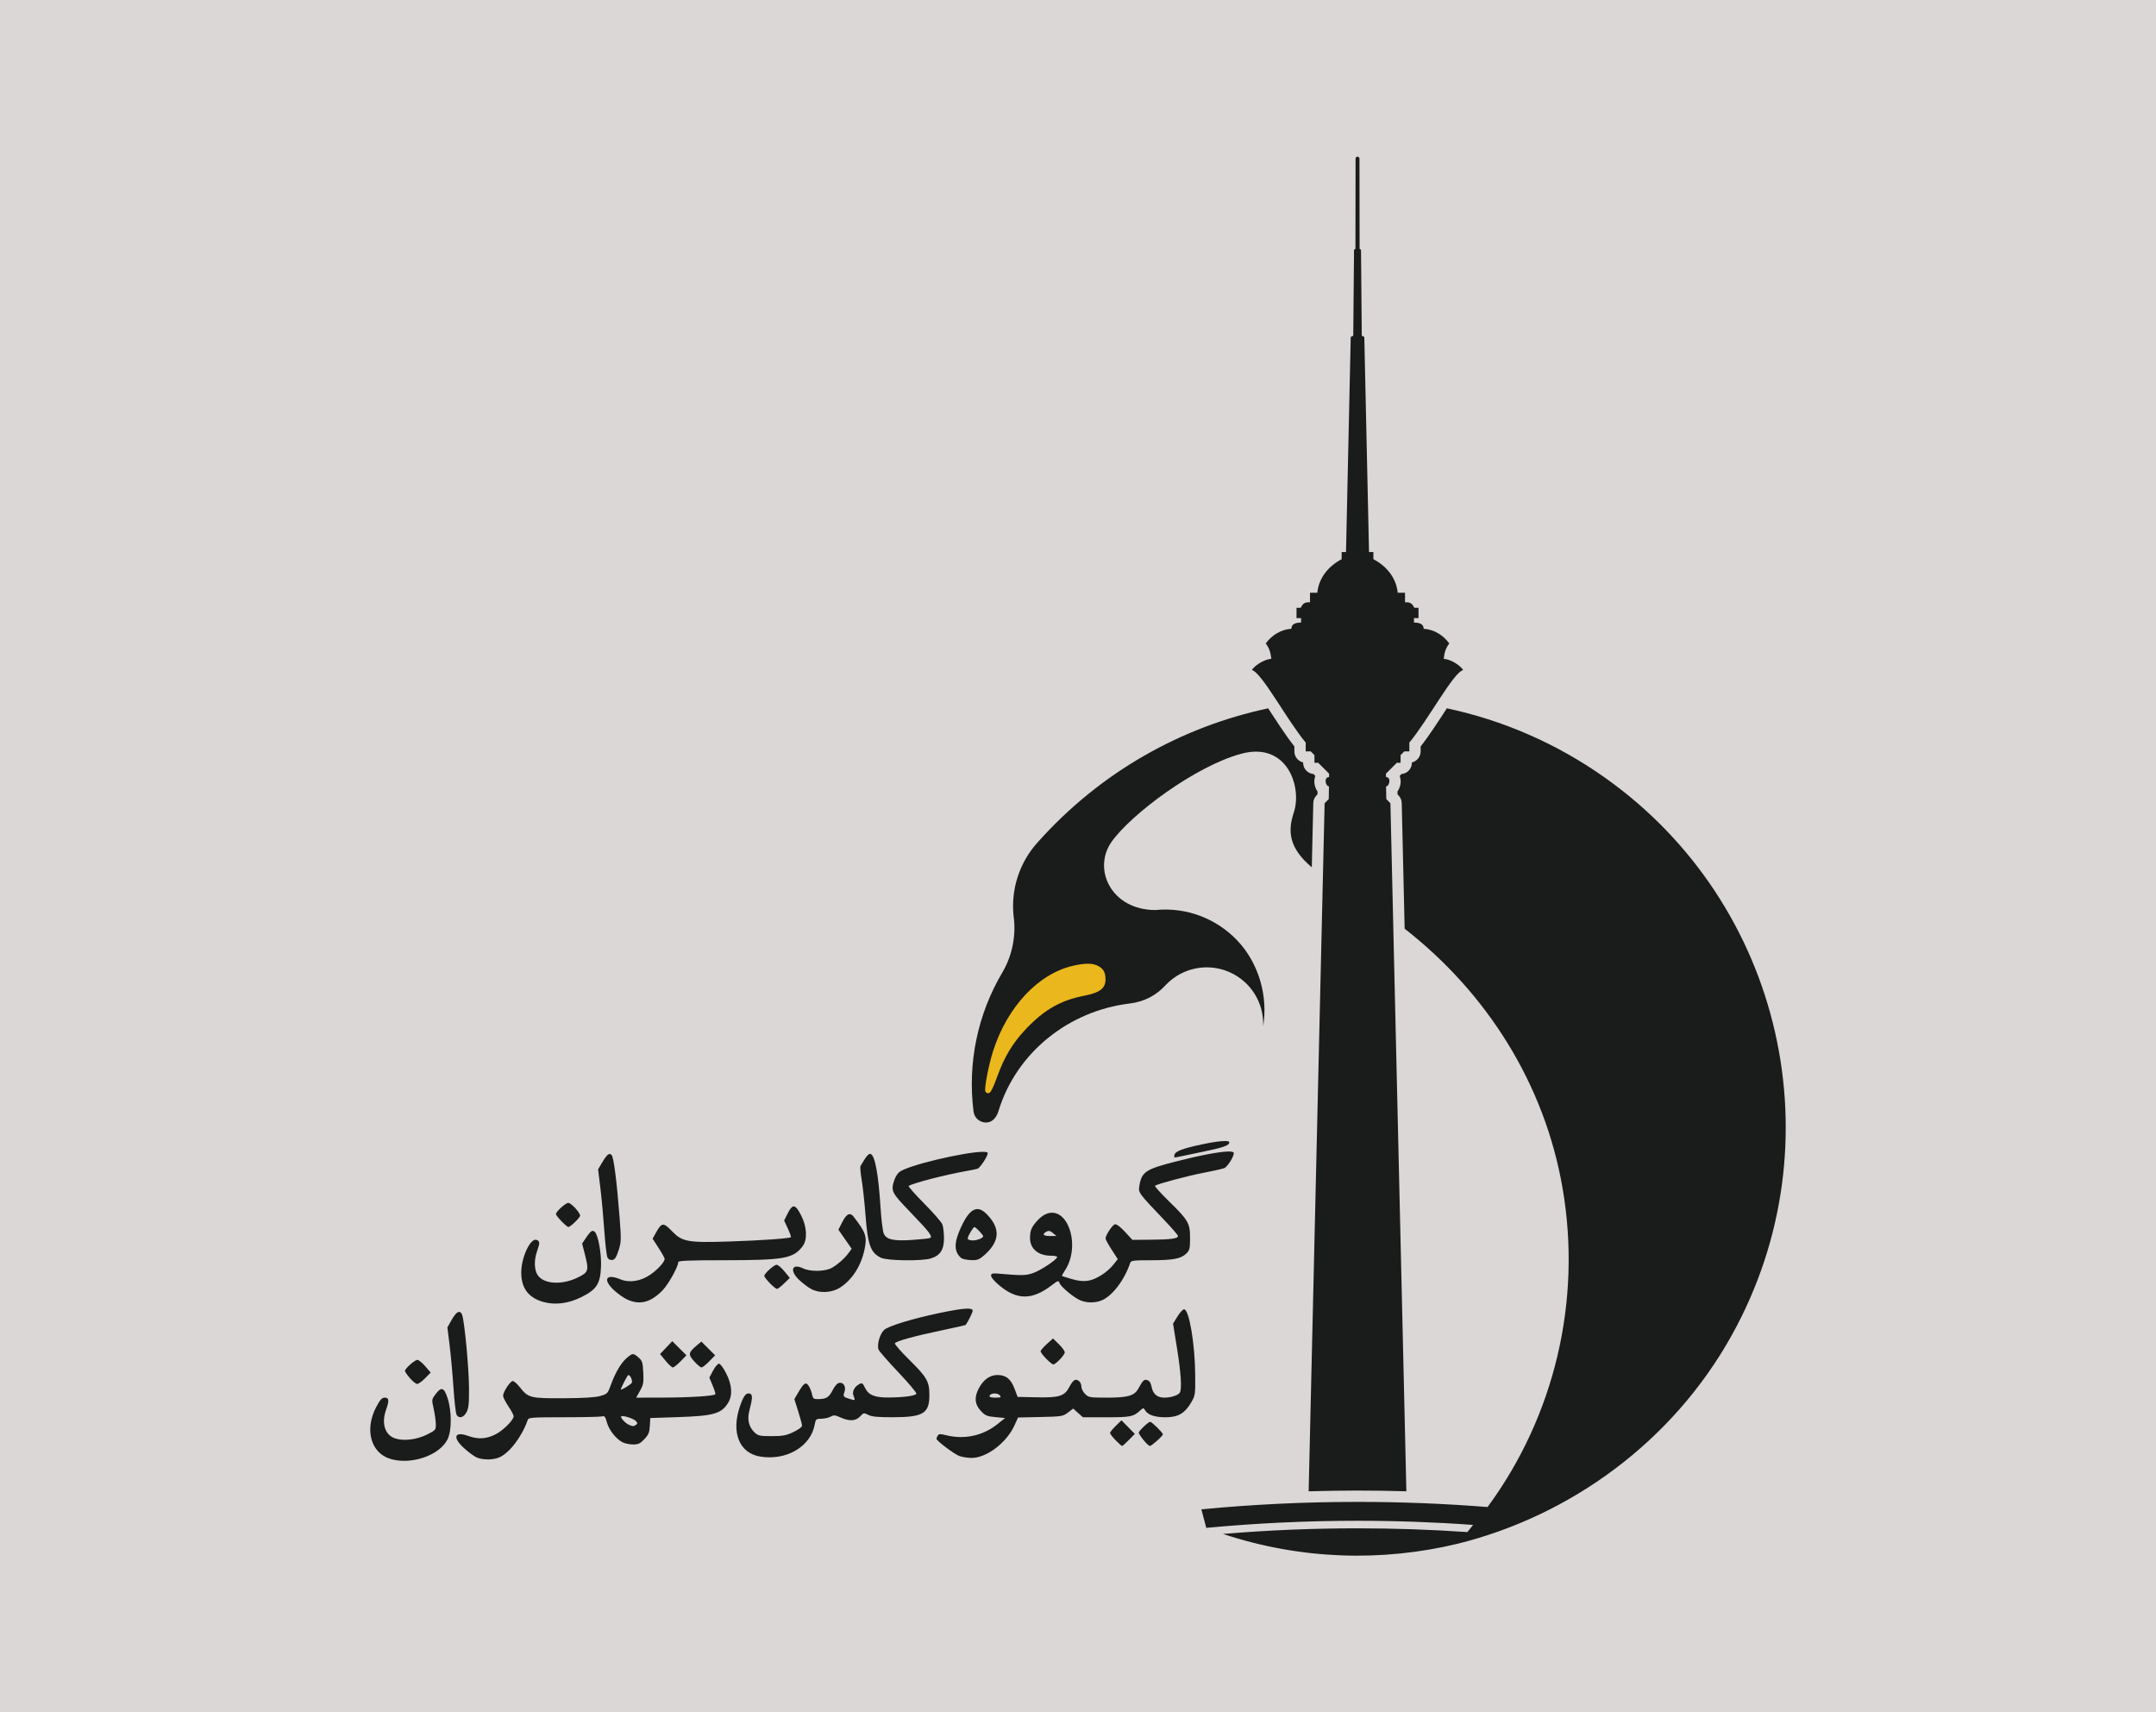 <?xml version="1.0" encoding="UTF-8" standalone="no"?>
<svg
   xmlns:dc="http://purl.org/dc/elements/1.1/"
   xmlns:cc="http://creativecommons.org/ns#"
   xmlns:rdf="http://www.w3.org/1999/02/22-rdf-syntax-ns#"
   xmlns:svg="http://www.w3.org/2000/svg"
   xmlns="http://www.w3.org/2000/svg"
   width="1428"
   height="1134"
   viewBox="0 0 377.825 300.038"
   version="1.1"
   id="svg8">
  <defs
     id="defs2" />
  <g
     id="layer1"
     transform="translate(34.032,-432.661)">
    <g
       id="g1492"
       transform="translate(372.937,216.457)">
      <path
         d="m -406.969,216.204 h 377.825 v 300.038 H -406.969 Z"
         style="font-variation-settings:normal;opacity:1;vector-effect:none;fill:#dad7d6;fill-opacity:1;stroke:none;stroke-width:3.969;stroke-linecap:butt;stroke-linejoin:miter;stroke-miterlimit:4;stroke-dasharray:none;stroke-dashoffset:0;stroke-opacity:1;paint-order:stroke markers fill;stop-color:#000000;stop-opacity:1"
         id="rect1459" />
      <g
         transform="translate(-705.026,189.979)"
         id="g1130">
        <g
           style="opacity:1"
           id="g1161" />
        <path
           id="path1249-6"
           style="fill:#1a1b1b;fill-opacity:1;stroke-width:1"
           d="m 512.769,226.169 c -0.769,-0.008 -2.108,0.172 -3.78,0.523 -3.669,0.771 -4.946,1.242 -5.115,1.887 -0.125,0.477 -0.053,0.526 0.567,0.388 0.391,-0.087 2.418,-0.511 4.504,-0.942 3.571,-0.737 4.541,-1.087 4.541,-1.637 0,-0.143 -0.257,-0.215 -0.718,-0.219 z m 0.518,1.837 c -1.533,0.028 -4.751,0.63 -9.039,1.717 -5.442,1.38 -6.129,1.834 -6.526,4.317 -0.191,1.192 -0.189,1.194 4.448,6.062 1.276,1.34 2.321,2.558 2.321,2.707 0,0.451 -1.249,0.625 -4.702,0.652 l -3.289,0.026 -1.297,-1.408 c -0.798,-0.866 -1.473,-1.375 -1.753,-1.321 -0.44,0.085 -1.647,1.9 -1.656,2.49 -0.002,0.159 0.48,1.039 1.071,1.954 l 1.076,1.664 -0.764,0.957 c -1.1,1.377 -3.057,2.616 -4.463,2.827 -0.848,0.127 -1.696,0.038 -2.837,-0.297 -0.895,-0.263 -1.666,-0.506 -1.714,-0.539 -0.047,-0.033 0.214,-0.517 0.58,-1.076 1.423,-2.173 1.6,-5.525 0.419,-7.91 -1.21,-2.443 -3.355,-2.789 -5.2,-0.84 -1.119,1.182 -1.401,1.824 -1.401,3.18 0,1.891 1.45,3.099 3.721,3.099 0.573,0 1.041,0.099 1.041,0.22 0,0.436 -2.956,2.398 -4.273,2.835 -1.309,0.435 -1.863,0.44 -6.436,0.054 -1.365,-0.115 -1.13,0.676 0.637,2.147 3.043,2.533 5.708,2.519 9.065,-0.048 1.136,-0.868 1.256,-0.907 1.403,-0.447 0.204,0.643 2.45,2.531 3.61,3.034 1.143,0.496 2.648,0.507 3.796,0.027 1.867,-0.78 3.993,-3.577 4.991,-6.567 0.137,-0.41 0.558,-0.464 3.669,-0.465 3.897,-0.002 5.26,-0.266 6.193,-1.199 0.553,-0.553 0.628,-0.872 0.627,-2.69 -0.001,-2.612 -0.288,-3.109 -3.731,-6.478 -1.441,-1.41 -2.526,-2.622 -2.411,-2.693 0.576,-0.356 5.842,-1.755 8.524,-2.265 1.673,-0.318 3.306,-0.685 3.627,-0.817 0.54,-0.221 1.665,-1.998 1.665,-2.631 0,-0.168 -0.246,-0.258 -0.71,-0.275 -0.087,-0.003 -0.182,-0.004 -0.284,-0.002 z m -43.051,0.054 c -3.126,0.043 -13.24,2.367 -14.631,3.585 -0.292,0.256 -0.664,0.87 -0.826,1.365 -0.633,1.935 -0.512,2.175 2.838,5.649 3.39,3.515 3.969,4.29 3.376,4.518 -0.199,0.076 -1.608,0.223 -3.131,0.325 -3.22,0.216 -4.456,-0.063 -4.933,-1.111 -0.172,-0.376 -0.42,-2.367 -0.552,-4.424 -0.386,-6.01 -0.976,-9.236 -1.742,-9.53 -0.343,-0.132 -0.743,0.342 -1.777,2.105 -0.092,0.156 -0.004,1.228 0.194,2.381 0.198,1.154 0.497,3.883 0.664,6.066 0.413,5.407 0.883,6.729 2.711,7.63 1.064,0.525 7.106,0.614 8.725,0.129 1.657,-0.496 2.331,-1.516 2.331,-3.528 0,-0.925 -0.125,-2.018 -0.278,-2.427 -0.153,-0.41 -1.595,-2.069 -3.204,-3.688 -1.609,-1.619 -2.823,-3.002 -2.699,-3.074 0.952,-0.546 6.312,-1.927 10.149,-2.615 0.8,-0.144 1.655,-0.319 1.9,-0.391 0.443,-0.129 1.804,-2.191 1.804,-2.732 0,-0.17 -0.339,-0.24 -0.918,-0.233 z m -65.299,0.38 c -0.335,-0.041 -0.743,0.435 -1.41,1.574 l -0.657,1.121 0.399,3.265 c 0.22,1.796 0.531,5.164 0.691,7.485 0.161,2.321 0.411,4.442 0.556,4.712 0.161,0.301 0.487,0.461 0.841,0.41 0.447,-0.064 0.693,-0.437 1.089,-1.657 0.48,-1.478 0.491,-1.837 0.186,-5.821 -0.471,-6.147 -1.014,-10.445 -1.377,-10.883 -0.102,-0.123 -0.206,-0.194 -0.317,-0.208 z m -7.286,8.564 c -0.468,0 -2.168,1.536 -2.168,1.959 0,0.147 0.44,0.719 0.979,1.271 0.539,0.552 1.071,1.003 1.182,1.003 0.375,0 2.072,-1.64 2.072,-2.002 0,-0.531 -1.574,-2.231 -2.066,-2.231 z m 39.445,0.625 c -0.303,0.045 -0.6,0.439 -0.969,1.168 l -0.657,1.298 0.65,1.404 c 0.358,0.772 0.6,1.453 0.539,1.515 -0.226,0.226 -5.223,0.578 -10.748,0.756 -7.353,0.237 -8.299,0.067 -10.109,-1.821 -1.483,-1.546 -1.79,-1.517 -2.788,0.267 l -0.594,1.061 1.057,1.636 c 0.581,0.899 1.057,1.755 1.057,1.901 0,0.543 -1.205,1.869 -2.524,2.778 -1.683,1.159 -3.672,1.464 -5.249,0.805 -2.527,-1.056 -3.134,0.042 -1.074,1.94 0.664,0.612 1.705,1.339 2.315,1.615 2.206,1.002 4.118,0.493 6.186,-1.646 1.018,-1.053 2.727,-4.134 2.728,-4.917 1.6e-4,-0.257 1.807,-0.331 8.136,-0.335 10.454,-0.006 12.046,-0.295 13.676,-2.479 0.851,-1.141 0.739,-3.392 -0.265,-5.355 -0.577,-1.128 -0.976,-1.648 -1.366,-1.59 z m 32.181,0.466 c -0.873,0.041 -1.702,0.918 -2.561,2.664 -1.155,2.346 -1.444,3.79 -0.981,4.898 0.202,0.484 0.641,0.99 0.975,1.124 0.334,0.134 1.113,0.251 1.731,0.26 0.936,0.014 1.304,-0.147 2.202,-0.958 2.667,-2.409 2.752,-4.682 0.268,-7.166 -0.571,-0.571 -1.11,-0.848 -1.633,-0.823 z m -22.342,0.887 c -0.405,0.019 -0.826,0.498 -1.315,1.463 l -0.638,1.259 1.161,1.669 1.162,1.669 -0.487,0.677 c -0.68,0.945 -1.825,1.979 -2.917,2.633 -1.166,0.699 -3.787,0.761 -5.127,0.122 -1.97,-0.939 -2.387,0.436 -0.628,2.069 0.618,0.574 1.541,1.27 2.051,1.545 1.463,0.792 3.593,0.697 5.046,-0.225 2.155,-1.366 3.725,-3.82 4.331,-6.765 0.453,-2.204 0.212,-2.917 -1.916,-5.661 -0.243,-0.314 -0.481,-0.468 -0.724,-0.456 z m 21.868,2.257 c 0.251,-0.003 1.558,1.363 1.558,1.628 0,0.129 -0.306,0.351 -0.679,0.493 -0.719,0.273 -1.359,0.302 -1.897,0.084 -0.237,-0.096 -0.165,-0.415 0.265,-1.168 0.325,-0.57 0.664,-1.037 0.753,-1.038 z m -66.838,0.676 c -0.297,-0.023 -0.623,0.328 -1.231,1.234 l -0.662,0.987 0.491,1.923 c 0.717,2.804 0.63,3.094 -1.195,3.996 -2.79,1.378 -5.939,1.224 -7.056,-0.346 -0.646,-0.908 -0.702,-2.637 -0.136,-4.24 0.51,-1.445 0.499,-1.756 -0.065,-1.972 -1.087,-0.417 -2.716,3.043 -2.709,5.753 0.007,2.709 1.276,4.385 3.876,5.118 2.04,0.574 4.374,0.279 6.645,-0.841 2.675,-1.319 3.331,-2.331 3.458,-5.329 0.098,-2.304 -0.51,-5.634 -1.12,-6.14 -0.102,-0.084 -0.197,-0.134 -0.296,-0.142 z m 79.883,0.01 c 0.213,10e-4 0.426,0.116 0.724,0.364 l 0.62,0.517 -1.124,0.009 c -1.191,0.009 -1.458,-0.324 -0.62,-0.772 0.145,-0.078 0.273,-0.118 0.4,-0.118 z m -47.69,5.926 c -0.465,0 -2.163,1.538 -2.163,1.959 0,0.147 0.44,0.719 0.979,1.271 0.539,0.552 1.1,1.003 1.246,1.003 0.146,0 0.711,-0.434 1.255,-0.965 l 0.989,-0.966 -0.943,-1.151 c -0.519,-0.633 -1.132,-1.151 -1.362,-1.151 z m 33.318,7.688 c -0.916,0.023 -2.482,0.279 -4.857,0.781 -4.764,1.007 -8.895,2.273 -9.627,2.95 -0.766,0.71 -1.315,2.703 -0.957,3.474 0.15,0.321 1.72,2.114 3.491,3.983 1.77,1.869 3.173,3.536 3.118,3.704 -0.125,0.377 -2.037,0.648 -4.781,0.679 -2.521,0.028 -3.608,-0.413 -4.229,-1.715 -0.38,-0.797 -0.514,-0.888 -0.957,-0.651 -0.894,0.479 -1.328,1.319 -1.053,2.041 0.335,0.881 0.345,0.868 -0.539,0.614 -1.231,-0.353 -1.339,-0.478 -1.057,-1.22 0.34,-0.895 -0.116,-1.753 -0.873,-1.643 -0.362,0.053 -0.789,0.521 -1.196,1.314 -0.649,1.264 -1.108,1.536 -2.604,1.543 -0.719,0.003 -0.849,-0.106 -0.996,-0.842 -0.093,-0.465 -0.354,-1.128 -0.58,-1.473 -0.5,-0.762 -0.83,-0.555 -1.83,1.151 l -0.685,1.169 0.673,2.13 c 0.37,1.171 0.673,2.309 0.673,2.528 0,0.225 -0.66,0.707 -1.521,1.111 -1.285,0.602 -1.877,0.713 -3.815,0.713 -2.068,0 -2.362,-0.064 -2.981,-0.645 -0.985,-0.925 -1.318,-2.249 -0.937,-3.72 0.583,-2.254 0.615,-2.892 0.152,-3.07 -0.673,-0.258 -1.138,0.322 -1.787,2.23 -1.569,4.606 -0.093,8.211 3.601,8.792 4.6,0.724 8.813,-1.772 9.515,-5.637 0.169,-0.933 0.238,-0.992 1.16,-1.001 0.539,-0.005 1.268,-0.169 1.62,-0.364 0.553,-0.306 0.787,-0.288 1.72,0.136 1.553,0.705 2.69,0.647 3.454,-0.177 0.605,-0.652 0.66,-0.663 1.43,-0.265 0.611,0.316 1.635,0.412 4.319,0.408 5.351,-0.009 6.408,-0.666 6.386,-3.968 -0.015,-2.323 -0.447,-3.064 -3.58,-6.151 -1.442,-1.421 -2.551,-2.698 -2.465,-2.837 0.238,-0.385 3.399,-1.259 8.105,-2.244 2.332,-0.488 4.27,-0.927 4.305,-0.977 0.459,-0.643 1.219,-2.192 1.219,-2.487 0,-0.26 -0.319,-0.384 -1.031,-0.366 z m 38.083,0.117 c -0.211,0 -0.733,0.564 -1.159,1.254 l -0.775,1.254 0.698,4.319 c 0.692,4.284 0.874,7.172 0.489,7.776 -0.301,0.474 -1.551,0.876 -2.72,0.876 -1.26,0 -1.997,-0.644 -2.244,-1.961 -0.116,-0.616 -0.36,-0.99 -0.722,-1.105 -0.575,-0.183 -0.747,-0.023 -1.574,1.47 -0.703,1.269 -1.83,1.596 -5.499,1.596 -3.04,0 -3.227,-0.032 -3.845,-0.65 -0.357,-0.357 -0.649,-0.938 -0.649,-1.29 0,-0.752 -0.622,-1.358 -1.176,-1.145 -0.214,0.082 -0.626,0.615 -0.916,1.184 -0.834,1.634 -1.758,1.931 -5.734,1.843 l -3.347,-0.074 -0.515,-1.382 c -0.652,-1.749 -1.517,-2.454 -3.012,-2.454 -1.349,0 -2.507,0.843 -3.304,2.404 -0.791,1.551 -0.682,2.716 0.361,3.854 0.785,0.857 1.057,0.975 2.58,1.121 l 1.702,0.162 -1.389,1.105 c -2.53,2.014 -5.783,2.702 -8.973,1.899 -0.984,-0.248 -1.245,-0.236 -1.436,0.066 -0.128,0.203 -0.235,0.455 -0.237,0.56 -0.007,0.345 3.118,2.698 4.014,3.023 0.482,0.175 1.423,0.326 2.091,0.337 2.607,0.043 6.153,-2.616 7.546,-5.658 l 0.654,-1.428 3.913,-0.085 c 3.758,-0.082 3.95,-0.113 4.827,-0.783 l 0.914,-0.698 0.855,0.764 0.855,0.764 h 4.114 c 4.221,0 4.726,-0.099 5.885,-1.156 0.574,-0.523 0.632,-0.53 0.873,-0.099 0.459,0.82 1.706,1.255 3.597,1.255 2.2,0 3.376,-0.676 4.497,-2.583 0.712,-1.212 0.736,-1.373 0.712,-4.826 -0.038,-5.44 -1.066,-11.509 -1.95,-11.509 z m -127.029,0.452 c -0.349,-0.003 -0.8,0.468 -1.325,1.4 l -0.744,1.323 0.38,3.043 c 0.209,1.673 0.514,5.007 0.676,7.408 0.163,2.401 0.406,4.574 0.541,4.829 0.392,0.743 1.221,0.554 1.74,-0.397 0.386,-0.706 0.466,-1.476 0.449,-4.299 -0.022,-3.521 -0.791,-11.682 -1.205,-12.785 -0.13,-0.347 -0.303,-0.519 -0.513,-0.521 z m 104.058,4.657 -1.087,0.982 c -0.598,0.54 -1.087,1.112 -1.087,1.271 0,0.159 0.44,0.74 0.979,1.292 0.539,0.552 1.099,1.004 1.244,1.004 0.434,0 2.01,-1.657 2.01,-2.115 0,-0.233 -0.463,-0.876 -1.029,-1.429 z m -66.714,0.474 -1.073,1.127 -1.072,1.128 0.962,1.175 c 0.529,0.646 1.103,1.175 1.274,1.175 0.171,0 0.778,-0.478 1.349,-1.063 l 1.038,-1.062 -1.239,-1.239 z m 5.094,0.067 -0.843,0.71 c -1.449,1.219 -1.499,1.556 -0.409,2.762 0.529,0.586 1.103,1.065 1.275,1.065 0.172,0 0.779,-0.478 1.35,-1.063 l 1.038,-1.062 -1.206,-1.206 z m -11.997,2.203 c -0.263,0.007 -0.537,0.219 -1.039,0.641 -1.011,0.85 -2.04,2.576 -2.808,4.705 -0.565,1.567 -0.623,1.628 -1.872,1.987 -0.888,0.255 -2.892,0.378 -6.448,0.397 -5.833,0.03 -6.165,-0.054 -7.667,-1.95 -0.464,-0.586 -1.012,-1.066 -1.216,-1.066 -0.443,0 -1.701,1.907 -1.701,2.578 0,0.26 0.417,1.091 0.926,1.847 0.509,0.756 0.926,1.537 0.926,1.735 0,0.681 -1.856,2.526 -3.228,3.21 -1.602,0.798 -3.005,0.872 -4.744,0.249 -2.436,-0.873 -2.801,0.268 -0.694,2.169 0.764,0.689 1.746,1.41 2.183,1.601 1.038,0.456 2.841,0.461 3.918,0.011 1.808,-0.755 4.011,-3.639 5.033,-6.587 0.147,-0.423 0.693,-0.464 6.321,-0.467 3.388,-0.002 6.401,-0.069 6.696,-0.148 0.452,-0.122 0.586,0.042 0.855,1.047 0.352,1.314 1.589,2.891 2.736,3.484 0.408,0.211 1.239,0.383 1.848,0.383 0.923,0 1.252,-0.154 1.984,-0.93 0.726,-0.77 0.891,-1.169 0.957,-2.315 l 0.08,-1.385 4.895,-0.163 c 6.178,-0.205 7.567,-0.599 8.727,-2.475 0.828,-1.339 0.715,-3.141 -0.326,-5.192 -0.481,-0.948 -1.035,-1.694 -1.257,-1.694 -0.218,0 -0.687,0.55 -1.042,1.222 l -0.645,1.221 0.582,1.4 c 0.32,0.77 0.528,1.453 0.462,1.519 -0.301,0.301 -4.421,0.569 -8.929,0.58 l -4.942,0.011 0.671,-1.201 c 0.59,-1.056 0.659,-1.443 0.57,-3.203 -0.091,-1.8 -0.176,-2.067 -0.837,-2.635 -0.459,-0.395 -0.712,-0.592 -0.975,-0.585 z m -37.773,1.01 c -0.46,0 -2.175,1.528 -2.175,1.938 0,0.136 0.387,0.698 0.86,1.249 0.473,0.551 1.044,1.012 1.269,1.024 0.225,0.012 0.851,-0.431 1.392,-0.984 l 0.983,-1.007 -0.95,-1.11 c -0.523,-0.61 -1.143,-1.11 -1.38,-1.11 z m 36.973,2.646 c 0.367,0 0.822,1.115 0.575,1.41 -0.321,0.384 -1.887,1.318 -1.887,1.126 0,-0.279 1.168,-2.536 1.312,-2.536 z m -32.681,2.471 c -0.292,-0.018 -0.629,0.271 -1.066,0.844 -0.731,0.959 -0.733,0.97 -0.371,2.594 0.2,0.897 0.371,2.108 0.379,2.69 0.015,1.031 -0.025,1.078 -1.546,1.838 -1.794,0.896 -4.074,1.174 -5.575,0.678 -1.802,-0.595 -2.444,-2.622 -1.595,-5.03 0.573,-1.624 0.52,-2.117 -0.228,-2.117 -0.494,0 -0.805,0.338 -1.488,1.621 -2.083,3.908 -0.989,8.035 2.411,9.096 3.619,1.129 8.606,-0.543 10.055,-3.37 0.761,-1.485 0.781,-4.892 0.042,-7.213 -0.343,-1.079 -0.643,-1.608 -1.019,-1.631 z m 96.795,0.766 c 0.375,-0.017 0.779,0.087 0.974,0.322 0.298,0.36 0.203,0.41 -0.772,0.41 -0.772,0 -1.079,-0.101 -1.004,-0.331 0.081,-0.247 0.427,-0.385 0.803,-0.402 z m -65.195,3.967 c 0.55,-0.037 2.111,0.5 2.433,0.888 0.285,0.343 0.279,0.457 -0.035,0.655 v 5.3e-4 c -0.445,0.281 -0.481,0.281 -1.174,-0.002 -0.643,-0.263 -1.597,-1.284 -1.392,-1.489 0.031,-0.031 0.089,-0.048 0.167,-0.053 z m 87.501,0.734 -1.004,0.98 c -0.552,0.539 -1.003,1.099 -1.003,1.245 0,0.146 0.44,0.717 0.979,1.269 0.539,0.552 1.051,1.004 1.137,1.004 0.086,0 0.622,-0.476 1.191,-1.059 l 1.034,-1.059 -1.168,-1.19 z m 5.03,0.265 c -0.328,0 -2.009,1.607 -2.009,1.92 0,0.126 0.377,0.697 0.838,1.271 0.461,0.574 0.967,1.04 1.124,1.036 0.324,-0.008 2.271,-1.753 2.271,-2.036 0,-0.29 -1.93,-2.191 -2.224,-2.191 z" />
        <path
           d="m 535.951,53.666 c -0.16,5.29e-4 -0.339,0.192 -0.339,0.34 l -0.023,15.822 -0.247,0.162 -0.136,15.058 -0.442,0.228 -0.827,37.682 h -0.765 v 1.253 c -3.402,1.802 -4.151,4.543 -4.263,5.88 h -1.281 v 1.672 c -1.195,-0.078 -1.335,0.499 -1.643,0.973 h -0.721 v 1.8 h 0.794 v 0.785 c -1.048,0 -1.693,0.293 -1.693,1.086 -1.863,0.11 -3.462,1.16 -4.493,2.565 0.744,0.996 0.859,1.788 0.976,2.698 -1.458,0.127 -3.038,1.315 -3.41,1.974 1.695,0.353 6.13,8.736 9.435,12.707 v 1.54 h 0.883 l 0.649,0.649 v 1.342 h 0.655 l 1.916,1.916 -0.015,0.599 c -0.969,0 -0.601,1.624 -0.011,1.624 l -0.04,2.221 -0.723,0.743 -2.796,120.563 c 2.844,-0.084 5.697,-0.131 8.561,-0.131 2.864,0 5.718,0.042 8.561,0.126 l -2.795,-120.557 -0.723,-0.743 -0.04,-2.221 c 0.589,0 0.958,-1.624 -0.011,-1.624 l -0.015,-0.599 1.916,-1.916 h 0.655 v -1.342 l 0.649,-0.649 h 0.883 v -1.54 c 3.305,-3.97 7.74,-12.354 9.435,-12.707 -0.372,-0.659 -1.952,-1.847 -3.41,-1.974 0.116,-0.91 0.231,-1.702 0.976,-2.698 -1.031,-1.405 -2.63,-2.455 -4.493,-2.565 0,-0.793 -0.644,-1.086 -1.693,-1.086 v -0.785 h 0.794 v -1.8 h -0.721 c -0.308,-0.473 -0.448,-1.051 -1.643,-0.973 v -1.672 h -1.281 c -0.112,-1.337 -0.861,-4.078 -4.263,-5.88 v -1.253 h -0.765 l -0.827,-37.682 -0.442,-0.228 -0.136,-15.058 -0.247,-0.162 -0.023,-15.822 c 0,-0.147 -0.179,-0.339 -0.339,-0.34 z m 15.662,96.674 c -1.468,2.245 -3.059,4.732 -4.598,6.685 v 0.867 c -7e-5,0.922 -0.635,1.722 -1.532,1.932 v 0.059 c -10e-5,1.092 -0.882,1.979 -1.975,1.984 h 0.157 l -0.321,0.321 c 0.147,0.45 0.201,0.875 0.161,1.239 -0.057,0.515 -0.2,0.971 -0.521,1.448 -0.006,0.01 -0.023,0.02 -0.029,0.03 l 0.009,0.516 0.175,0.179 c 0.35,0.359 0.551,0.838 0.563,1.339 l 0.511,22.023 c 14.423,11.258 24.539,27.205 27.683,45.513 3.389,19.733 -1.424,39.899 -13.155,55.828 -7.518,-0.598 -15.118,-0.902 -22.789,-0.902 -9.231,0 -18.358,0.441 -27.364,1.303 0.248,0.927 0.578,2.152 0.862,3.245 8.724,-0.818 17.563,-1.24 26.501,-1.24 6.814,0 13.57,0.245 20.262,0.725 l -1.013,1.255 c -6.36,-0.435 -12.778,-0.657 -19.248,-0.657 -7.939,0 -15.799,0.335 -23.569,0.985 13.649,4.527 27.887,4.915 41.181,1.7 0.006,-0.003 0.013,-0.003 0.019,-0.004 h 0.003 c 19.588,-4.883 37.557,-17.757 47.999,-36.601 18.535,-33.448 8.954,-75.485 -22.244,-97.598 -8.565,-6.071 -18.008,-10.102 -27.726,-12.172 z m -31.319,0.006 c -15.161,3.226 -29.416,11.148 -40.412,23.505 -3.164,3.499 -4.692,8.178 -4.202,12.869 0.475,3.403 -0.204,6.867 -1.927,9.839 -4.38,7.362 -6.17,15.978 -5.085,24.476 0.157,1.111 1.124,1.925 2.245,1.89 1.121,-0.035 1.796,-0.953 2.124,-2.026 3.14,-10.258 12.308,-17.53 22.958,-18.825 2.723,-0.331 4.806,-1.513 6.456,-3.357 2.868,-2.94 7.254,-3.801 11.022,-2.165 3.767,1.636 6.131,5.43 5.941,9.532 0.881,-5.338 -0.768,-11.041 -4.469,-14.987 -3.701,-3.946 -9.028,-5.944 -14.412,-5.406 -7.725,0 -11.078,-7.154 -7.674,-11.964 3.403,-4.81 14.685,-13.27 22.742,-15.429 8.057,-2.159 10.66,5.873 9.191,10.286 -1.092,3.28 -0.897,6.2 3.148,9.623 l 0.261,-11.268 c 0.011,-0.501 0.212,-0.98 0.562,-1.339 l 0.175,-0.179 0.009,-0.516 c -0.007,-0.01 -0.024,-0.02 -0.03,-0.03 -0.32,-0.477 -0.464,-0.933 -0.52,-1.448 -0.04,-0.363 0.013,-0.789 0.16,-1.239 l -0.321,-0.32 h 0.158 c -1.092,-0.005 -1.975,-0.892 -1.975,-1.984 v -0.059 c -0.897,-0.21 -1.532,-1.01 -1.532,-1.932 v -0.867 c -1.538,-1.952 -3.127,-4.436 -4.594,-6.68 z"
           style="color:#000000;font-style:normal;font-variant:normal;font-weight:normal;font-stretch:normal;font-size:medium;line-height:normal;font-family:sans-serif;font-variant-ligatures:normal;font-variant-position:normal;font-variant-caps:normal;font-variant-numeric:normal;font-variant-alternates:normal;font-variant-east-asian:normal;font-feature-settings:normal;font-variation-settings:normal;text-indent:0;text-align:start;text-decoration:none;text-decoration-line:none;text-decoration-style:solid;text-decoration-color:#000000;letter-spacing:normal;word-spacing:normal;text-transform:none;writing-mode:lr-tb;direction:ltr;text-orientation:mixed;dominant-baseline:auto;baseline-shift:baseline;text-anchor:start;white-space:normal;shape-padding:0;shape-margin:0;inline-size:0;clip-rule:nonzero;display:inline;overflow:visible;visibility:visible;isolation:auto;mix-blend-mode:normal;color-interpolation:sRGB;color-interpolation-filters:linearRGB;solid-color:#000000;solid-opacity:1;vector-effect:none;fill:#1a1b1b;fill-opacity:1;fill-rule:nonzero;stroke:none;stroke-width:7.938;stroke-linecap:butt;stroke-linejoin:miter;stroke-miterlimit:4;stroke-dasharray:none;stroke-dashoffset:0;stroke-opacity:1;color-rendering:auto;image-rendering:auto;shape-rendering:auto;text-rendering:auto;enable-background:accumulate;stop-color:#000000"
           id="path954-7" />
        <path
           id="path962-5"
           d="m 470.733,217.474 c -0.217,-0.565 0.584,-4.698 1.392,-7.185 2.485,-7.648 7.865,-13.391 13.87,-14.807 2.158,-0.509 3.502,-0.511 4.476,-0.007 0.961,0.497 1.318,1.141 1.318,2.381 0,1.569 -0.985,2.316 -3.772,2.86 -4.087,0.798 -6.962,2.441 -10.155,5.803 -2.341,2.466 -3.788,4.869 -5.07,8.425 -0.682,1.89 -1.134,2.776 -1.449,2.837 -0.252,0.049 -0.526,-0.09 -0.609,-0.307 z"
           style="fill:#eab71c;stroke-width:1" />
      </g>
    </g>
  </g>
</svg>
